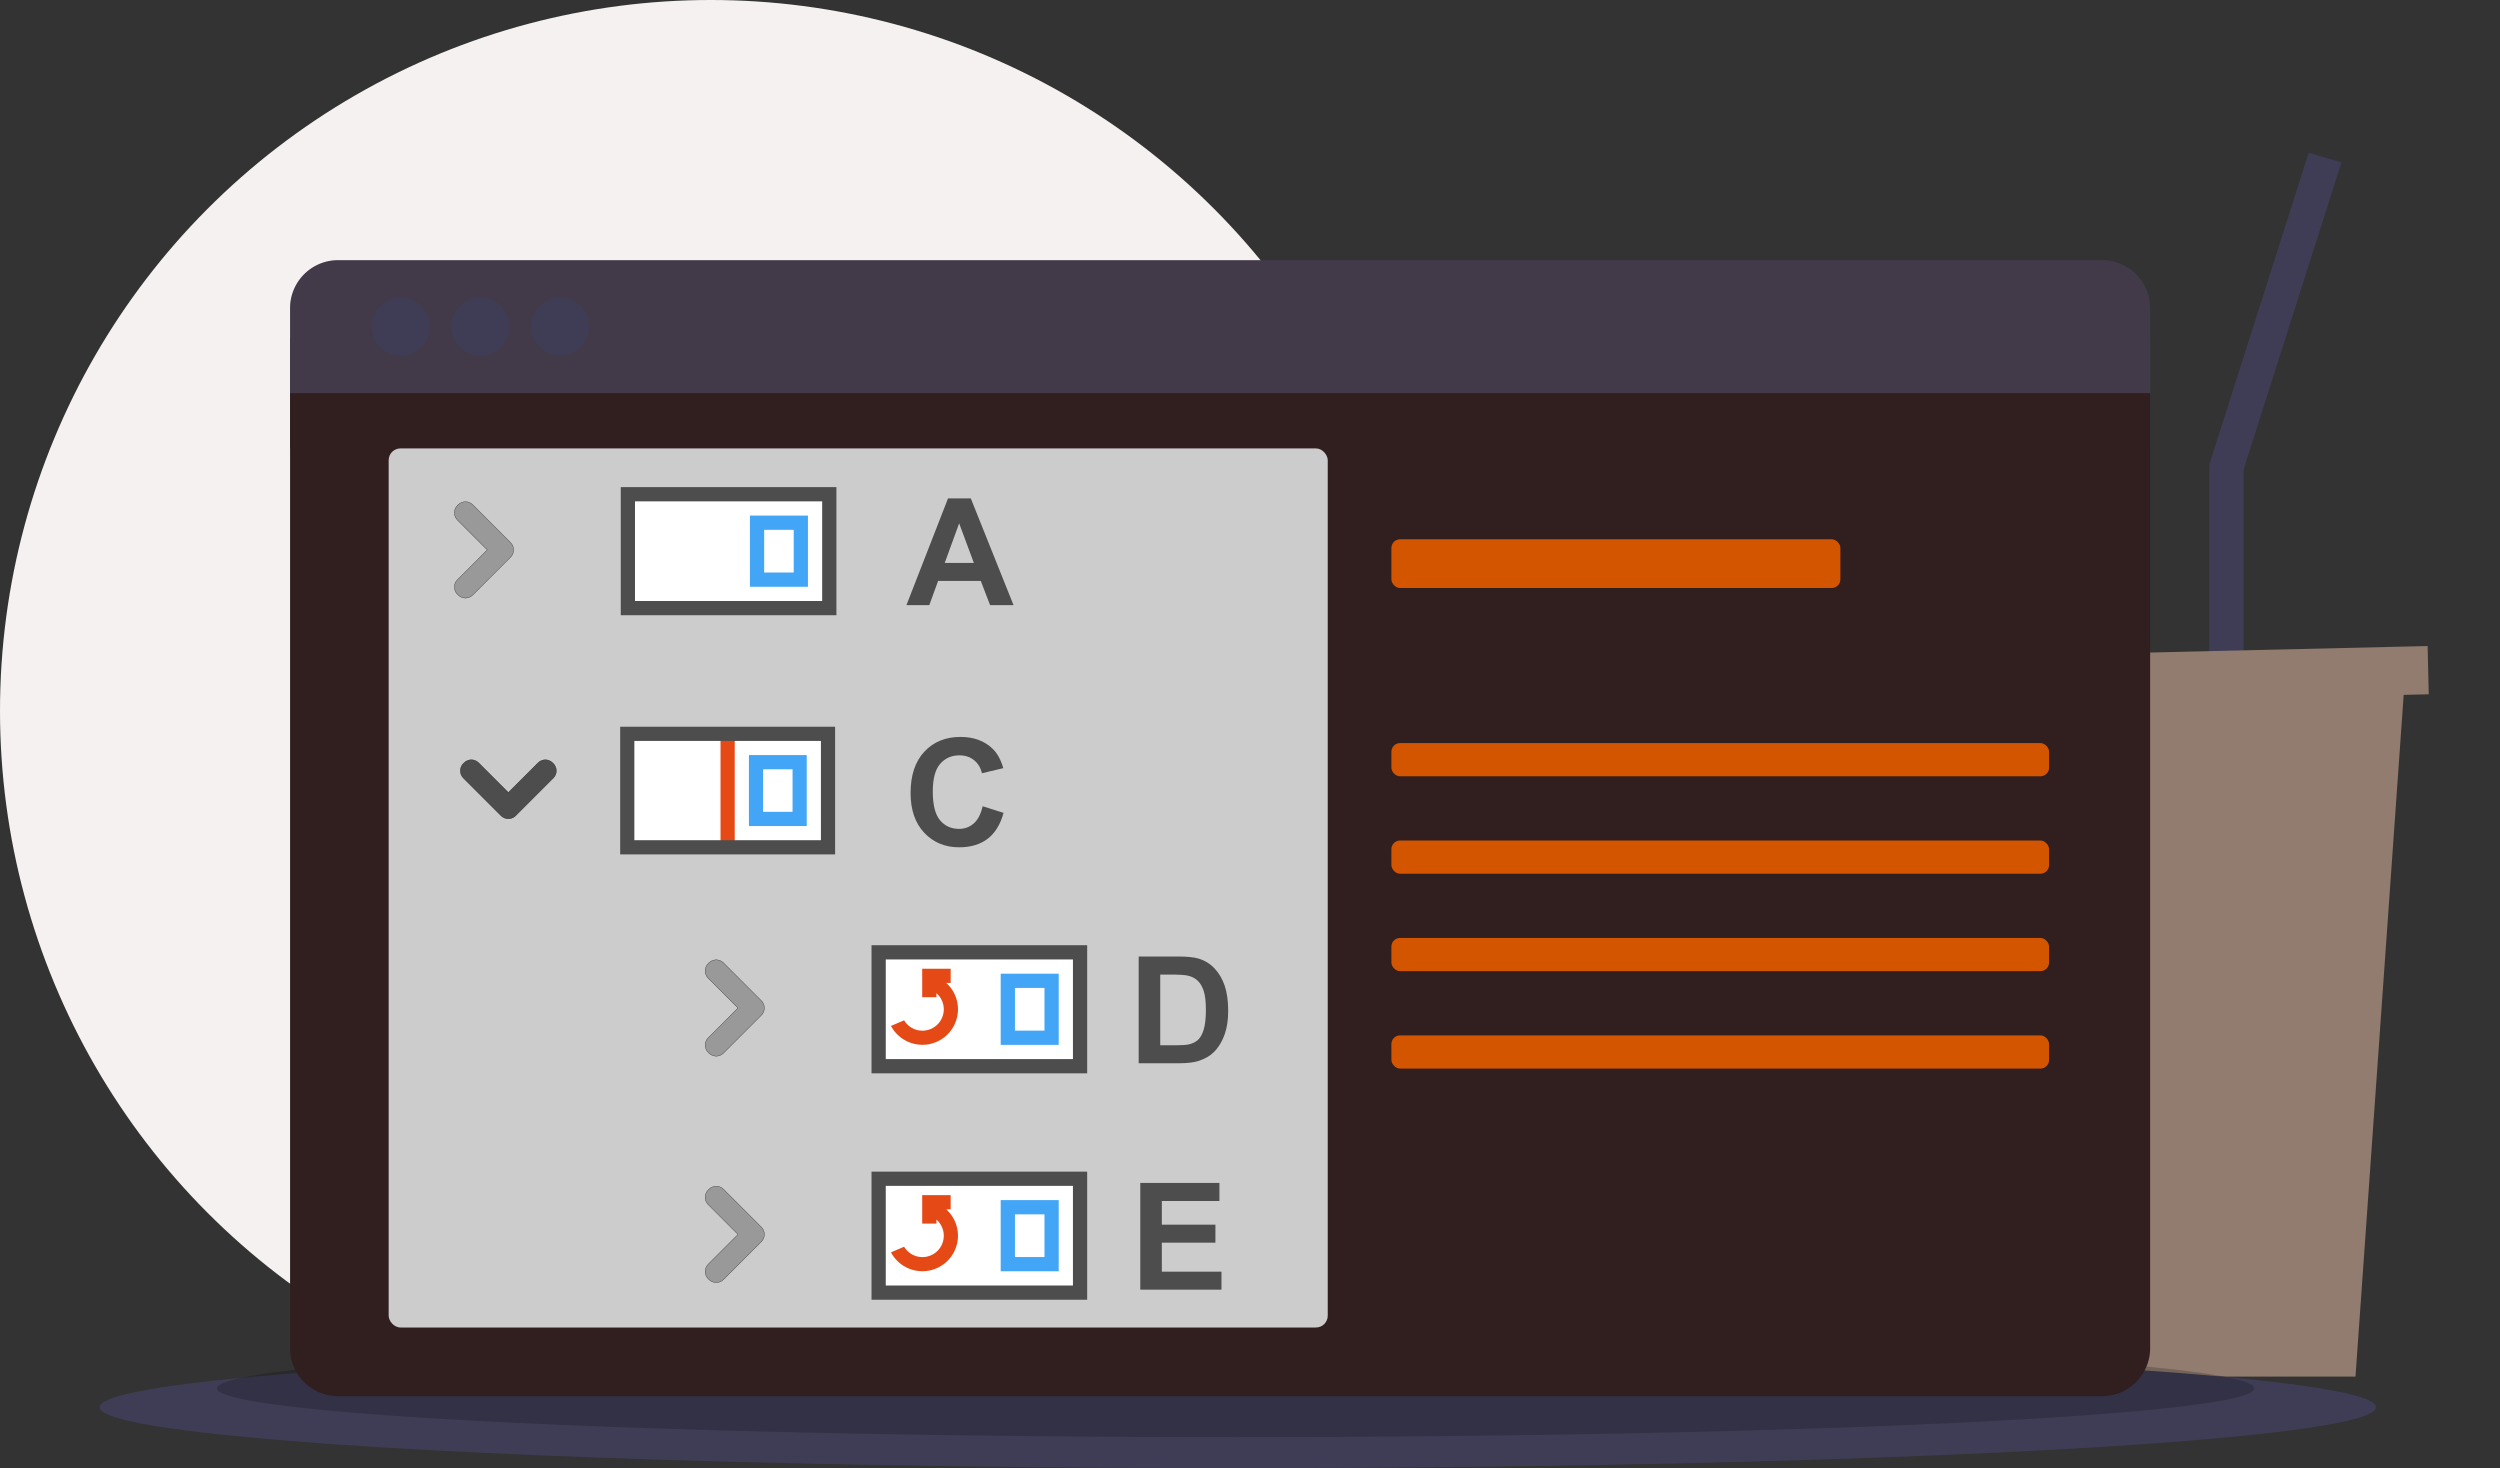 <?xml version="1.0" encoding="UTF-8" standalone="no"?>
<svg
   width="1129"
   height="663"
   viewBox="0 0 1129 663"
   version="1.1"
   id="svg6138"
   sodipodi:docname="undraw_docusaurus_tree.svg"
   inkscape:version="1.2.2 (732a01da63, 2022-12-09)"
   xmlns:inkscape="http://www.inkscape.org/namespaces/inkscape"
   xmlns:sodipodi="http://sodipodi.sourceforge.net/DTD/sodipodi-0.dtd"
   xmlns="http://www.w3.org/2000/svg"
   xmlns:svg="http://www.w3.org/2000/svg">
  <rect x="0" y="0" width="1129" height="663" fill="#333333" stroke="none"/>
  <defs
     id="defs6142" />
  <sodipodi:namedview
     id="namedview6140"
     pagecolor="#ffffff"
     bordercolor="#000000"
     borderopacity="0.25"
     inkscape:showpageshadow="2"
     inkscape:pageopacity="0.0"
     inkscape:pagecheckerboard="0"
     inkscape:deskcolor="#d1d1d1"
     showgrid="false"
     inkscape:zoom="0.66519042"
     inkscape:cx="386.35553"
     inkscape:cy="234.51931"
     inkscape:window-width="3840"
     inkscape:window-height="2066"
     inkscape:window-x="-11"
     inkscape:window-y="-11"
     inkscape:window-maximized="1"
     inkscape:current-layer="svg6138"
     showguides="true" />
  <title
     id="title6062">Use LeoJS in VSCode on the Web!</title>
  <rect
     style="fill:#3f3d56;fill-opacity:1;stroke-width:3.024;stroke-linecap:round;stroke-linejoin:round"
     id="rect9269"
     width="15.414"
     height="205.693"
     x="997.745"
     y="209.782" />
  <path
     id="rect9271"
     style="fill:#3f3d56;fill-opacity:1;stroke-width:3.024;stroke-linecap:round;stroke-linejoin:round"
     d="m 1042.606,68.977 14.773,4.397 -44.862,140.806 -14.773,-4.397 z"
     sodipodi:nodetypes="ccccc" />
  <path
     id="rect9264"
     style="fill:#917c6f;fill-opacity:1;stroke-width:3.024;stroke-linecap:round;stroke-linejoin:round"
     d="M 924.977,310.493 H 1085.74 l -22,311.189 H 944.977 Z"
     sodipodi:nodetypes="ccccc" />
  <circle
     cx="321"
     cy="321"
     r="321"
     fill="#f2f2f2"
     id="circle6064"
     style="fill:#f4f1f0;fill-opacity:1" />
  <rect
     style="fill:#917c6f;fill-opacity:1;stroke-width:3.024;stroke-linecap:round;stroke-linejoin:round"
     id="rect9267"
     width="178.896"
     height="21.798"
     x="910.323"
     y="317.212"
     transform="rotate(-1.335)" />
  <ellipse
     cx="559"
     cy="635.5"
     rx="514"
     ry="27.5"
     fill="#3f3d56"
     id="ellipse6066" />
  <ellipse
     cx="558"
     cy="627"
     rx="460"
     ry="22"
     opacity="0.2"
     id="ellipse6068" />
  <rect
     x="131"
     y="152.5"
     width="840"
     height="50"
     fill="#3f3d56"
     id="rect6070" />
  <path
     d="M166.5,727.33A21.67,21.67,0,0,0,188.17,749H984.83A21.67,21.67,0,0,0,1006.5,727.33V296h-840Z"
     transform="translate(-35.5 -118.5)"
     fill="#3f3d56"
     id="path6072"
     style="fill:#311e1e;fill-opacity:1" />
  <path
     d="M984.83,236H188.17A21.67,21.67,0,0,0,166.5,257.67V296h840V257.67A21.67,21.67,0,0,0,984.83,236Z"
     transform="translate(-35.5 -118.5)"
     fill="#3f3d56"
     id="path6074" />
  <path
     d="M984.83,236H188.17A21.67,21.67,0,0,0,166.5,257.67V296h840V257.67A21.67,21.67,0,0,0,984.83,236Z"
     transform="translate(-35.5 -118.5)"
     opacity="0.2"
     id="path6076"
     style="fill:#502d16" />
  <circle
     cx="181"
     cy="147.5"
     r="13"
     fill="#3f3d56"
     id="circle6078" />
  <circle
     cx="217"
     cy="147.5"
     r="13"
     fill="#3f3d56"
     id="circle6080" />
  <circle
     cx="253"
     cy="147.5"
     r="13"
     fill="#3f3d56"
     id="circle6082" />
  <rect
     x="175.517"
     y="202.5"
     width="424.092"
     height="397"
     rx="5.335"
     fill="#606060"
     id="rect6084"
     style="fill:#cccccc" />
  <rect
     x="628.352"
     y="243.546"
     width="202.766"
     height="22"
     rx="3.91"
     fill="#2e8555"
     id="rect6086"
     style="fill:#d45500;stroke-width:0.845" />
  <rect
     x="628.352"
     y="335.573"
     width="297.01"
     height="15"
     rx="3.91"
     fill="#2e8555"
     id="rect6088"
     style="fill:#d45500;stroke-width:0.845" />
  <rect
     x="628.352"
     y="379.573"
     width="297.01"
     height="15"
     rx="3.91"
     fill="#2e8555"
     id="rect6090"
     style="fill:#d45500;stroke-width:0.845" />
  <rect
     x="628.352"
     y="423.573"
     width="297.01"
     height="15"
     rx="3.91"
     fill="#2e8555"
     id="rect6092"
     style="fill:#d45500;stroke-width:0.845" />
  <rect
     x="628.352"
     y="467.573"
     width="297.01"
     height="15"
     rx="3.91"
     fill="#2e8555"
     id="rect6094"
     style="fill:#d45500;stroke-width:0.845" />
  <path
     id="rect732"
     style="fill:#4d4d4d;fill-opacity:1;stroke:#000000;stroke-width:0.122;stroke-linecap:round;stroke-linejoin:round"
     d="m 251.248,348.085 c 0,-1.191 -0.457,-2.382 -1.369,-3.295 l -0.309,-0.309 c -1.826,-1.826 -4.765,-1.826 -6.591,0 l -13.413,13.413 -13.413,-13.413 c -1.826,-1.826 -4.765,-1.826 -6.591,0 l -0.309,0.309 c -1.826,1.826 -1.826,4.765 0,6.591 l 16.708,16.708 0.309,0.309 c 1.826,1.826 4.765,1.826 6.591,0 l 0.309,-0.309 16.708,-16.708 c 0.913,-0.913 1.369,-2.104 1.369,-3.295 z" />
  <rect
     style="fill:#ffffff;stroke-width:3.024;stroke-linecap:round;stroke-linejoin:round"
     id="rect1534-5"
     width="86.74"
     height="47.971"
     x="285.334"
     y="333.055"
     rx="0" />
  <g
     style="fill:none"
     id="g359"
     transform="matrix(6.407,0,0,6.407,280.069,302.557)">
    <path
       d="m 7.074,4.5 v 8 h 1 v -8 z"
       fill="#e54a16"
       id="path341" />
    <path
       d="m 0,4 v 9 H 15.15 V 4 Z m 1,1 h 13.15 v 7 H 1 Z"
       fill="#4d4d4d"
       id="path343" />
    <path
       d="m 9.075,6 v 5 H 13.15 V 6 Z m 1,1 h 2.076 v 3 h -2.076 z"
       fill="#42a5f5"
       id="path345" />
  </g>
  <rect
     style="fill:#ffffff;stroke-width:3.024;stroke-linecap:round;stroke-linejoin:round"
     id="rect1534-9"
     width="86.74"
     height="47.971"
     x="398.233"
     y="431.523"
     rx="0" />
  <g
     id="g3847"
     transform="matrix(0.121,0,0,0.121,309.239,538.745)">
    <path
       id="path3835"
       style="fill:#999999;fill-opacity:1;stroke:#000000;stroke-width:1.008;stroke-linecap:round;stroke-linejoin:round"
       d="m 117.377,-870.164 c -9.878,0 -19.755,3.785 -27.323,11.354 l -2.561,2.561 c -15.138,15.138 -15.138,39.511 0,54.649 L 198.712,-690.38 87.493,-579.159 c -15.138,15.138 -15.138,39.511 0,54.649 l 2.561,2.561 c 15.138,15.138 39.511,15.138 54.649,0 l 138.544,-138.544 2.562,-2.561 c 15.138,-15.138 15.138,-39.513 10e-6,-54.65 l -2.562,-2.561 -138.544,-138.544 c -7.569,-7.569 -17.447,-11.354 -27.325,-11.354 z" />
    <g
       style="fill:none"
       id="g3845"
       transform="matrix(53.126,0,0,53.126,697.028,-1137.17)">
      <path
         d="m 0,4 v 9 H 15.15 V 4 Z m 1,1 h 13.15 v 7 H 1 Z"
         fill="#4d4d4d"
         id="path3839" />
      <path
         d="m 9.075,6 v 5 H 13.15 V 6 Z m 1,1 h 2.076 v 3 h -2.076 z"
         fill="#42a5f5"
         id="path3841" />
      <path
         d="m 3.56,5.65 v 2 h 1 V 7.371 A 1.5,1.5 0 1 1 2.29,9.275 L 1.367,9.67 A 2.5,2.5 0 0 0 6.074,8.5 2.5,2.5 0 0 0 5.25,6.65 h 0.31 v -1 z"
         fill="#e54a16"
         id="path3843" />
    </g>
  </g>
  <rect
     style="fill:#ffffff;stroke-width:3.024;stroke-linecap:round;stroke-linejoin:round"
     id="rect1534-4"
     width="86.74"
     height="47.971"
     x="398.609"
     y="534.877"
     rx="0" />
  <g
     id="g3894"
     transform="matrix(0.121,0,0,0.121,309.239,640.996)">
    <path
       id="path3882"
       style="fill:#999999;fill-opacity:1;stroke:#000000;stroke-width:1.008;stroke-linecap:round;stroke-linejoin:round"
       d="m 117.377,-870.164 c -9.878,0 -19.755,3.785 -27.323,11.354 l -2.561,2.561 c -15.138,15.138 -15.138,39.511 0,54.649 L 198.712,-690.38 87.493,-579.159 c -15.138,15.138 -15.138,39.511 0,54.649 l 2.561,2.561 c 15.138,15.138 39.511,15.138 54.649,0 l 138.544,-138.544 2.562,-2.561 c 15.138,-15.138 15.138,-39.513 10e-6,-54.65 l -2.562,-2.561 -138.544,-138.544 c -7.569,-7.569 -17.447,-11.354 -27.325,-11.354 z" />
    <g
       style="fill:none"
       id="g3892"
       transform="matrix(53.126,0,0,53.126,697.028,-1137.17)">
      <path
         d="m 0,4 v 9 H 15.15 V 4 Z m 1,1 h 13.15 v 7 H 1 Z"
         fill="#4d4d4d"
         id="path3886" />
      <path
         d="m 9.075,6 v 5 H 13.15 V 6 Z m 1,1 h 2.076 v 3 h -2.076 z"
         fill="#42a5f5"
         id="path3888" />
      <path
         d="m 3.56,5.65 v 2 h 1 V 7.371 A 1.5,1.5 0 1 1 2.29,9.275 L 1.367,9.67 A 2.5,2.5 0 0 0 6.074,8.5 2.5,2.5 0 0 0 5.25,6.65 h 0.31 v -1 z"
         fill="#e54a16"
         id="path3890" />
    </g>
  </g>
  <rect
     style="fill:#ffffff;stroke-width:3.024;stroke-linecap:round;stroke-linejoin:round"
     id="rect1534"
     width="86.74"
     height="47.971"
     x="285.334"
     y="225.259"
     rx="0" />
  <g
     id="g3992"
     transform="matrix(0.121,0,0,0.121,195.994,331.869)">
    <path
       id="path3980"
       style="fill:#999999;fill-opacity:1;stroke:#000000;stroke-width:1.008;stroke-linecap:round;stroke-linejoin:round"
       d="m 117.377,-870.164 c -9.878,0 -19.755,3.785 -27.323,11.354 l -2.561,2.561 c -15.138,15.138 -15.138,39.511 0,54.649 L 198.712,-690.38 87.493,-579.159 c -15.138,15.138 -15.138,39.511 0,54.649 l 2.561,2.561 c 15.138,15.138 39.511,15.138 54.649,0 l 138.544,-138.544 2.562,-2.561 c 15.138,-15.138 15.138,-39.513 10e-6,-54.65 l -2.562,-2.561 -138.544,-138.544 c -7.569,-7.569 -17.447,-11.354 -27.325,-11.354 z" />
    <g
       style="fill:none"
       id="g3990"
       transform="matrix(53.126,0,0,53.126,697.028,-1137.17)">
      <path
         d="m 0,4 v 9 H 15.15 V 4 Z m 1,1 h 13.15 v 7 H 1 Z"
         fill="#4d4d4d"
         id="path3984" />
      <path
         d="m 9.075,6 v 5 H 13.15 V 6 Z m 1,1 h 2.076 v 3 h -2.076 z"
         fill="#42a5f5"
         id="path3986" />
    </g>
  </g>
  <path
     d="m 457.716,273.29 h -10.588 l -4.209,-10.95 H 423.649 L 419.67,273.29 h -10.325 l 18.776,-48.207 h 10.292 z m -17.921,-19.072 -6.642,-17.888 -6.511,17.888 z"
     style="font-weight:bold;font-size:6.151px;font-family:Arial;-inkscape-font-specification:'Arial Bold';text-align:center;text-anchor:middle;fill:#4d4d4d;stroke-width:5.303;stroke-linecap:round;stroke-linejoin:round"
     id="path3701-9-5" />
  <path
     d="m 443.773,364.098 9.437,2.992 q -2.17,7.892 -7.234,11.739 -5.031,3.814 -12.791,3.814 -9.602,0 -15.784,-6.544 -6.182,-6.577 -6.182,-17.954 0,-12.035 6.215,-18.678 6.215,-6.675 16.343,-6.675 8.846,0 14.37,5.228 3.288,3.091 4.932,8.878 l -9.635,2.302 q -0.855,-3.749 -3.584,-5.919 -2.696,-2.17 -6.577,-2.17 -5.36,0 -8.714,3.847 -3.321,3.847 -3.321,12.463 0,9.142 3.288,13.022 3.288,3.88 8.55,3.88 3.88,0 6.675,-2.466 2.795,-2.466 4.012,-7.76 z"
     style="font-weight:bold;font-size:6.151px;font-family:Arial;-inkscape-font-specification:'Arial Bold';text-align:center;text-anchor:middle;fill:#4d4d4d;stroke-width:5.303;stroke-linecap:round;stroke-linejoin:round"
     id="path3710-5" />
  <path
     d="m 514.233,431.96 h 17.79 q 6.018,0 9.174,0.921 4.242,1.25 7.267,4.439 3.025,3.19 4.604,7.826 1.578,4.604 1.578,11.378 0,5.952 -1.48,10.26 -1.809,5.261 -5.163,8.517 -2.532,2.466 -6.84,3.847 -3.223,1.019 -8.615,1.019 h -18.316 z m 9.733,8.155 v 31.929 h 7.267 q 4.077,0 5.886,-0.46 2.368,-0.592 3.913,-2.006 1.578,-1.414 2.565,-4.637 0.986,-3.255 0.986,-8.846 0,-5.59 -0.986,-8.582 -0.986,-2.992 -2.762,-4.669 -1.776,-1.677 -4.505,-2.269 -2.039,-0.46 -7.991,-0.46 z"
     style="font-weight:bold;font-size:6.151px;font-family:Arial;-inkscape-font-specification:'Arial Bold';text-align:center;text-anchor:middle;fill:#4d4d4d;stroke-width:5.303;stroke-linecap:round;stroke-linejoin:round"
     id="path3707-5" />
  <path
     d="m 514.95,582.417 v -48.206 h 35.744 v 8.155 h -26.01 v 10.687 h 24.202 v 8.122 h -24.202 v 13.12 h 26.931 v 8.122 z"
     style="font-weight:bold;font-size:6.151px;font-family:Arial;-inkscape-font-specification:'Arial Bold';text-align:center;text-anchor:middle;fill:#4d4d4d;stroke-width:5.303;stroke-linecap:round;stroke-linejoin:round"
     id="path3713-2" />
</svg>

